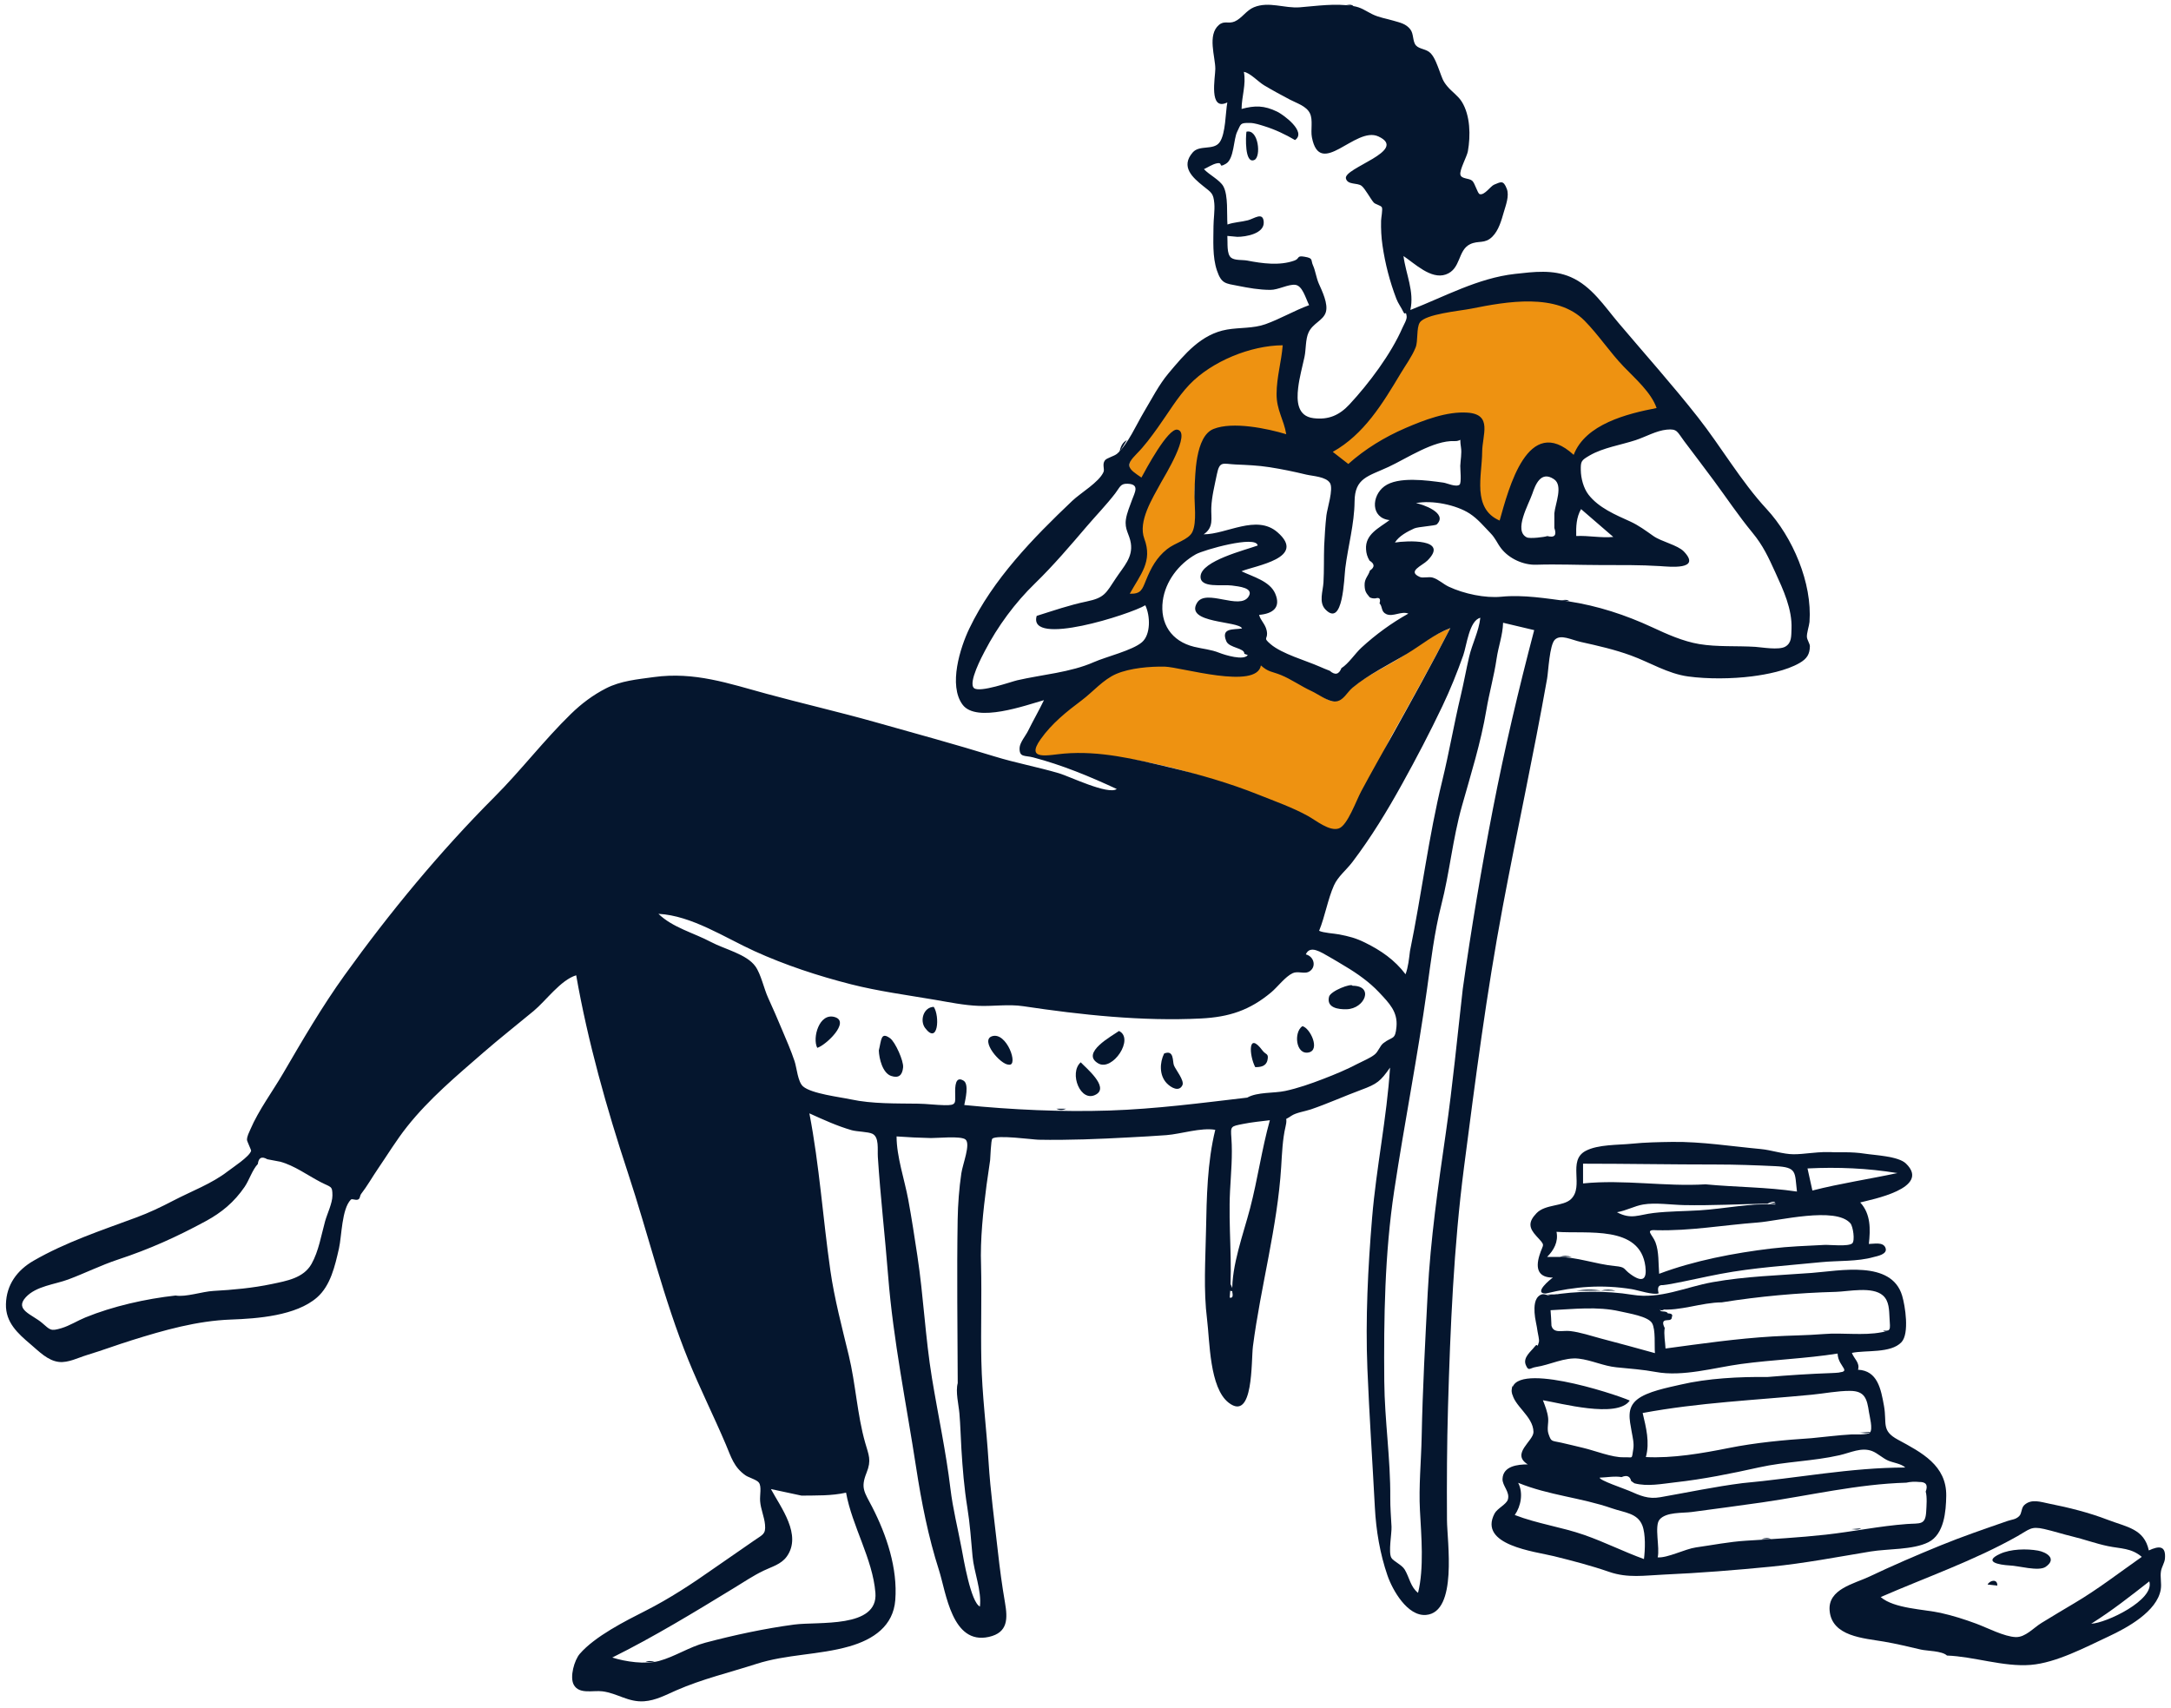 <svg width="286" height="225" viewBox="0 0 286 225" fill="none" xmlns="http://www.w3.org/2000/svg">
<path fill-rule="evenodd" clip-rule="evenodd" d="M175.031 59.761C178.488 57.836 180.506 54.385 182.504 50.969C182.804 50.455 183.104 49.942 183.408 49.436C183.612 49.096 183.835 48.746 184.062 48.39V48.39C184.661 47.448 185.291 46.458 185.684 45.489C185.856 45.065 186.005 44.443 186.154 43.815C186.332 43.074 186.511 42.323 186.733 41.879C187.219 40.908 190.904 40.466 193.415 40.165C194.244 40.066 194.945 39.982 195.36 39.899C199.772 39.021 205.046 38.494 208.651 41.92C209.508 42.734 210.468 43.486 211.432 44.239C212.586 45.142 213.746 46.049 214.738 47.073C216.332 48.718 218.478 51.484 219.234 53.681C215.35 54.424 208.896 56.698 207.35 60.741C201.656 55.557 199.253 64.191 197.992 68.722C197.915 68.998 197.842 69.26 197.773 69.501C194.673 68.171 194.834 64.121 194.952 61.155V61.155C194.969 60.739 194.984 60.345 194.99 59.983C194.998 59.445 195.08 58.885 195.161 58.339C195.43 56.507 195.676 54.83 193.038 54.682C190.478 54.54 187.992 55.573 185.684 56.541C182.804 57.75 179.782 59.557 177.455 61.633L175.031 59.761ZM169.437 51.685C169.436 51.784 169.435 51.882 169.434 51.98C169.425 52.853 169.417 53.724 169.684 54.566C169.839 55.053 169.841 55.764 169.844 56.448C169.845 56.943 169.847 57.424 169.906 57.793C167.406 57.038 162.76 55.918 160.208 56.937C157.767 57.91 157.46 62.411 157.374 64.6C157.352 65.153 157.43 65.818 157.511 66.507C157.649 67.677 157.795 68.92 157.477 69.819C157.231 70.512 157.239 70.717 157.256 70.767C157.213 70.742 157.022 70.735 156.32 71.237C156.008 71.461 155.667 71.639 155.325 71.817C154.918 72.03 154.508 72.244 154.14 72.538C153.161 73.322 152.827 74.188 152.426 75.228C152.323 75.496 152.215 75.775 152.09 76.068C151.5 77.456 149.927 78.688 148.172 78.638C148.395 78.237 148.632 77.839 148.869 77.443C150.126 75.336 151.364 73.261 150.418 70.754C149.586 68.548 151 65.967 152.158 63.854L152.226 63.73C152.297 63.6 152.499 63.312 152.771 62.925C153.979 61.204 156.557 57.533 155.004 57.221C153.9 56.999 151.517 61.571 150.637 63.262C150.532 63.463 150.449 63.623 150.391 63.73C148.878 62.715 148.199 61.465 149.363 59.937C149.775 59.397 150.23 58.892 150.686 58.387C151.221 57.795 151.756 57.201 152.226 56.546C152.64 55.968 153.051 55.357 153.468 54.738C154.472 53.245 155.509 51.707 156.695 50.468C159.643 47.393 164.789 45.299 169.034 45.281C168.939 46.479 169.077 47.63 169.216 48.796C169.329 49.738 169.443 50.69 169.437 51.685ZM157.266 70.781C157.267 70.779 157.265 70.772 157.256 70.767C157.26 70.779 157.265 70.782 157.266 70.781ZM181.409 100.823C182.246 99.08 182.977 97.556 183.408 96.786C186.017 92.13 188.601 87.513 191.047 82.77C189.107 83.504 187.464 84.629 185.8 85.768C185.548 85.94 185.297 86.112 185.044 86.283C184.167 86.876 183.21 87.412 182.249 87.95C180.805 88.758 179.35 89.573 178.136 90.598C177.861 90.829 177.639 91.087 177.427 91.332C176.943 91.891 176.513 92.388 175.639 92.379C175.042 92.374 174.196 91.762 173.439 91.214C172.999 90.896 172.589 90.599 172.276 90.457C171.659 90.177 171.151 89.811 170.648 89.448C170.081 89.04 169.522 88.637 168.822 88.368C168.387 88.201 168.032 88.145 167.704 88.093C167.15 88.006 166.676 87.932 166.034 87.352C165.62 89.778 159.87 88.636 156.14 87.894C154.901 87.648 153.885 87.446 153.361 87.434C153.162 87.429 152.955 87.423 152.743 87.417C150.879 87.363 148.562 87.297 146.938 87.988C145.694 88.518 144.224 89.714 142.948 90.752C142.456 91.153 141.992 91.531 141.582 91.837C139.558 93.346 138.115 95.271 136.625 97.36C134.713 100.041 137.568 99.782 139.628 99.596C139.77 99.583 139.908 99.571 140.041 99.559C144.737 99.164 149.3 99.948 153.826 101.012C157.869 101.962 161.546 103.421 165.417 104.962C166.134 105.248 167.437 105.919 168.907 106.676C171.902 108.218 175.591 110.118 176.422 109.836C177.214 109.568 179.567 104.662 181.409 100.823Z" fill="#EE9211"/>
<path fill-rule="evenodd" clip-rule="evenodd" d="M207.646 70.619C209.276 70.537 210.898 70.898 212.528 70.74C211.113 69.518 209.698 68.296 208.283 67.073C207.658 68.162 207.612 69.401 207.646 70.619ZM168.979 45.489C164.76 45.508 159.614 47.609 156.684 50.679C155.131 52.305 153.848 54.49 152.535 56.317C151.654 57.544 150.794 58.727 149.725 59.804C148.166 61.375 148.613 61.734 150.369 62.917C150.925 61.884 153.873 56.359 155.108 56.608C156.985 56.986 153.36 62.821 152.964 63.548C151.791 65.699 149.897 68.703 150.748 70.971C151.871 73.965 150.243 75.672 148.829 78.224C150.314 78.266 150.46 77.692 150.972 76.436C151.629 74.822 152.346 73.474 153.735 72.358C154.811 71.494 156.571 71.13 157.077 70.087C157.702 68.797 157.309 66.251 157.36 64.816C157.437 62.636 157.443 57.482 159.865 56.514C162.402 55.499 166.965 56.456 169.445 57.207C169.135 55.286 168.158 54.031 168.172 51.896C168.186 49.662 168.807 47.668 168.979 45.489ZM136.571 81.141C138.777 80.448 140.869 79.718 143.14 79.246C145.516 78.752 145.674 78.186 147.014 76.165C148.029 74.633 149.261 73.439 148.973 71.563C148.789 70.36 148.124 69.774 148.324 68.42C148.448 67.581 148.843 66.666 149.128 65.868C149.478 64.889 150.202 63.78 148.517 63.731C147.587 63.704 147.541 64.191 146.911 65.009C145.749 66.519 144.412 67.89 143.175 69.338C141.027 71.853 138.75 74.529 136.352 76.856C133.713 79.417 131.435 82.506 129.729 85.785C129.413 86.391 127.498 89.957 128.315 90.656C129.066 91.299 133.24 89.801 134.001 89.626C137.287 88.869 141.016 88.599 144.121 87.225C145.702 86.525 149.192 85.689 150.442 84.606C151.603 83.599 151.551 81.16 150.877 79.741C148.991 80.904 135.355 85.296 136.571 81.141ZM177.622 61.127C179.824 59.154 182.427 57.572 185.146 56.399C187.577 55.35 190.598 54.181 193.304 54.363C196.675 54.59 195.266 57.283 195.254 59.576C195.238 62.619 193.894 67.003 197.557 68.582C198.753 64.368 201.273 54.404 207.312 59.926C208.855 55.874 214.359 54.503 218.235 53.759C217.532 51.712 215.398 49.859 213.92 48.322C212.069 46.401 210.609 44.148 208.755 42.263C205.094 38.539 198.46 39.734 193.824 40.663C192.277 40.972 187.791 41.361 187.042 42.488C186.571 43.195 186.834 44.922 186.485 45.787C186.005 46.978 185.185 48.082 184.527 49.182C182.126 53.195 179.683 57.235 175.573 59.533L177.622 61.127ZM191.06 82.749C188.886 83.577 187.287 84.96 185.358 86.125C183.02 87.538 180.278 88.862 178.18 90.606C177.412 91.245 176.981 92.347 175.921 92.418C174.999 92.481 173.595 91.419 172.777 91.047C171.406 90.423 170.097 89.477 168.719 88.921C167.587 88.464 167.086 88.557 166.106 87.668C165.557 90.912 155.56 87.88 153.463 87.83C151.523 87.784 148.861 88.013 147.055 88.786C145.335 89.523 143.99 91.145 142.517 92.25C140.498 93.765 138.572 95.298 137.086 97.395C135.046 100.272 138.123 99.458 140.174 99.284C144.857 98.887 149.413 99.993 153.927 101.061C157.962 102.015 161.948 103.16 165.811 104.707C167.983 105.577 170.269 106.377 172.313 107.508C173.39 108.105 175.137 109.565 176.373 109.144C177.506 108.759 178.636 105.536 179.323 104.248C180.658 101.75 182.062 99.293 183.44 96.819C186.042 92.145 188.62 87.51 191.06 82.749ZM164.307 144.608C165.647 143.845 167.831 144.05 169.312 143.73C170.986 143.369 172.67 142.78 174.266 142.166C175.883 141.545 177.41 140.909 178.888 140.131C179.563 139.776 180.464 139.426 181.088 138.932C181.591 138.535 181.774 137.796 182.238 137.435C183.449 136.494 183.804 137.084 183.967 135.268C184.143 133.296 183.027 132.178 181.638 130.702C180.394 129.381 178.779 128.239 177.216 127.31C176.525 126.899 175.787 126.436 175.081 126.044C174.014 125.45 172.584 124.462 172.024 125.737C173.19 126.032 173.447 127.51 172.395 128.041C171.817 128.332 170.942 127.904 170.29 128.214C169.284 128.692 168.316 130.028 167.454 130.747C164.627 133.107 161.924 133.993 158.223 134.182C150.491 134.577 142.394 133.703 134.811 132.566C132.859 132.273 130.911 132.591 128.941 132.521C127.024 132.453 125.025 132.037 123.141 131.716C119.512 131.098 115.687 130.589 112.114 129.679C107.794 128.579 103.458 127.155 99.401 125.312C95.51 123.543 91.112 120.621 86.741 120.396C88.606 122.207 91.401 122.905 93.644 124.098C95.478 125.073 98.345 125.698 99.504 127.304C100.258 128.35 100.636 130.27 101.206 131.495C101.836 132.852 102.417 134.23 103 135.607C103.586 136.992 104.197 138.378 104.672 139.804C104.967 140.689 105.094 142.524 105.789 143.13C106.899 144.095 110.614 144.524 112.11 144.845C114.902 145.445 118.087 145.366 120.935 145.407C122.113 145.424 123.299 145.584 124.424 145.605C126.003 145.635 125.853 145.364 125.83 144.004C125.817 143.187 125.834 141.702 126.935 142.374C127.685 142.833 127.169 144.863 127.03 145.584C133.317 146.206 139.877 146.518 146.134 146.31C152.288 146.106 158.228 145.319 164.307 144.608ZM192.7 130.293C193.809 122.392 195.161 114.359 196.674 106.559C198.203 98.678 200.042 90.869 202.11 83.017C200.744 82.693 199.378 82.369 198.012 82.046C197.961 83.7 197.397 85.137 197.156 86.784C196.824 89.056 196.19 91.264 195.81 93.529C195.089 97.835 193.752 102.049 192.574 106.249C191.373 110.53 190.972 114.941 189.869 119.243C188.96 122.788 188.496 126.693 187.988 130.337C186.756 139.178 185.002 148.036 183.666 156.881C182.414 165.174 182.288 173.635 182.36 182.005C182.405 187.116 183.191 192.211 183.15 197.328C183.139 198.593 183.247 199.854 183.313 201.117C183.36 202.008 182.877 204.478 183.286 205.225C183.546 205.697 184.659 206.133 185.053 206.789C185.676 207.827 185.807 209.068 186.808 209.854C187.619 206.608 187.236 202.324 187.059 199.011C186.887 195.82 187.22 192.521 187.286 189.28C187.414 182.923 187.754 176.659 188.082 170.298C188.443 163.323 189.467 156.178 190.468 149.255C191.378 142.96 191.985 136.554 192.7 130.293ZM163.007 31.203C162.567 31.163 162.127 31.122 161.687 31.081C161.753 32.001 161.557 33.49 162.21 33.969C162.705 34.333 163.708 34.214 164.308 34.33C166.276 34.711 168.556 35.03 170.509 34.335C171.268 34.065 170.78 33.642 171.825 33.818C173.084 34.03 172.624 34.228 172.988 35.007C173.268 35.608 173.412 36.631 173.73 37.352C174.155 38.318 175.017 40.047 174.649 41.162C174.291 42.246 172.954 42.573 172.386 43.801C171.963 44.714 172.063 46.04 171.844 47.046C171.551 48.386 171.181 49.722 171.017 51.087C170.811 52.808 170.882 54.826 173.031 55.093C175.025 55.341 176.451 54.706 177.789 53.265C180.343 50.514 183.26 46.632 184.76 43.172C184.935 42.768 185.367 42.093 185.307 41.661C185.188 40.805 185.136 41.671 184.862 41.077C184.601 40.508 184.192 39.993 183.951 39.362C183.084 37.097 182.47 34.722 182.123 32.323C181.965 31.237 181.912 30.164 181.94 29.067C181.948 28.692 182.175 27.567 182.04 27.311C181.902 27.051 181.183 26.931 180.959 26.673C180.544 26.195 179.831 24.845 179.371 24.487C178.805 24.047 177.538 24.395 177.308 23.521C176.941 22.121 185.644 19.841 181.578 17.973C178.542 16.578 173.886 23.628 172.824 18.08C172.641 17.119 172.991 15.815 172.566 14.934C172.096 13.961 170.818 13.597 169.925 13.123C168.785 12.52 167.634 11.899 166.526 11.237C165.766 10.784 164.672 9.58 163.863 9.47C164.182 11.104 163.572 12.724 163.561 14.354C165.313 13.884 166.518 13.874 168.247 14.71C169.07 15.108 172.172 17.366 170.601 18.452C169.327 17.705 167.965 17.058 166.546 16.619C165.986 16.446 165.287 16.21 164.692 16.198C163.31 16.171 163.504 16.314 162.985 17.348C162.485 18.343 162.593 20.94 161.494 21.576C160.359 22.234 161.235 21.313 160.265 21.526C159.712 21.647 159.109 22.055 158.603 22.285C159.297 23.032 160.697 23.714 161.157 24.544C161.828 25.753 161.595 28.255 161.7 29.578C162.579 29.266 163.504 29.253 164.394 29.021C165.231 28.803 166.393 27.86 166.48 29.247C166.577 30.793 164.113 31.203 163.007 31.203ZM174.442 71.91C174.51 70.574 174.585 69.238 174.735 67.908C174.836 67.014 175.692 64.423 175.208 63.638C174.683 62.785 172.921 62.73 172.072 62.525C170.447 62.132 168.888 61.81 167.236 61.551C165.716 61.312 164.285 61.262 162.754 61.193C161.086 61.118 160.673 60.679 160.304 62.502C160.015 63.935 159.626 65.428 159.572 66.895C159.521 68.272 159.941 69.468 158.565 70.396C161.586 70.396 165.522 67.727 168.279 70.113C172.223 73.525 165.359 74.508 163.549 75.262C165.054 75.987 167.288 76.557 167.996 78.213C168.79 80.07 167.637 80.86 165.872 81.008C166.038 81.724 166.674 82.189 166.863 83.05C167.14 84.311 166.241 83.894 167.388 84.87C168.899 86.155 172.009 87.014 173.861 87.832C174.295 88.025 174.734 88.205 175.178 88.374C175.873 88.987 176.385 88.87 176.716 88.024C177.666 87.427 178.512 86.096 179.355 85.322C181.231 83.598 183.301 82.086 185.53 80.842C184.606 80.463 183.501 81.32 182.614 80.903C181.898 80.566 182.168 79.951 181.738 79.492C181.91 78.892 181.729 78.673 181.194 78.834C180.926 78.862 180.677 78.817 180.447 78.699C179.998 78.148 179.797 77.968 179.767 77.116C179.735 76.213 180.263 75.894 180.465 75.172C181.123 74.727 181.108 74.29 180.42 73.862C180.137 73.404 179.983 72.906 179.958 72.37C179.827 70.378 181.66 69.575 183.058 68.522C180.555 68.249 180.65 65.337 182.382 64.064C184.177 62.745 187.978 63.285 190.149 63.583C190.6 63.644 191.819 64.222 192.276 63.853C192.556 63.628 192.358 61.72 192.371 61.383C192.4 60.619 192.588 59.707 192.465 58.947C192.208 57.354 192.752 58.156 191.597 58.112C188.846 58.006 185.344 60.388 182.924 61.511C180.215 62.767 178.474 62.961 178.446 66.077C178.419 69.028 177.585 71.968 177.221 74.871C177.062 76.139 176.948 82.728 174.608 80.296C173.701 79.353 174.282 77.903 174.349 76.74C174.441 75.14 174.387 73.515 174.442 71.91ZM23.129 170.683C24.468 170.919 26.648 170.157 28.11 170.077C30.664 169.937 33.294 169.696 35.797 169.169C37.754 168.756 39.985 168.393 41.041 166.514C41.985 164.834 42.319 162.73 42.827 160.897C43.097 159.923 43.794 158.512 43.793 157.505C43.793 156.196 43.615 156.454 42.239 155.737C40.497 154.831 38.801 153.567 36.922 153.053C36.354 152.943 35.785 152.835 35.216 152.729C34.479 152.305 34.064 152.514 33.967 153.353C33.249 154.105 32.827 155.49 32.224 156.369C30.849 158.374 29.217 159.74 27.084 160.895C23.245 162.975 19.669 164.58 15.558 165.939C13.293 166.689 11.204 167.74 8.989 168.566C7.215 169.228 4.767 169.429 3.404 170.902C1.866 172.564 4.23 173.168 5.543 174.292C6.62 175.212 6.641 175.424 8.113 174.977C9.21 174.643 10.182 174.007 11.236 173.575C14.844 172.097 19.211 171.113 23.129 170.683ZM105.591 197.044C104.246 196.755 102.901 196.467 101.557 196.179C102.879 198.628 105.66 202.211 103.664 205.045C102.918 206.104 101.677 206.406 100.568 206.943C99.227 207.593 97.988 208.426 96.719 209.201C91.489 212.395 86.172 215.635 80.661 218.376C82.386 218.928 85.039 219.311 86.816 218.829C88.886 218.269 90.802 216.981 92.926 216.419C96.737 215.41 100.749 214.551 104.621 214.033C107.786 213.61 115.709 214.566 115.324 209.844C114.959 205.362 112.259 201.086 111.456 196.654C109.485 197.088 107.605 197.013 105.591 197.044ZM185.746 125.299C187.278 117.837 188.194 110.249 190.002 102.841C190.904 99.145 191.539 95.399 192.421 91.702C192.831 89.982 193.14 88.246 193.539 86.529C193.944 84.791 194.814 83.188 195.013 81.391C193.548 81.75 193.209 85.078 192.765 86.33C191.951 88.626 191.063 90.833 190.016 93.031C188.353 96.526 186.587 99.898 184.711 103.286C182.732 106.86 180.642 110.297 178.169 113.56C177.357 114.633 176.255 115.473 175.731 116.65C174.908 118.5 174.562 120.705 173.776 122.631C174.33 122.91 175.76 122.979 176.439 123.112C177.702 123.36 178.588 123.579 179.801 124.175C181.938 125.225 183.734 126.469 185.162 128.357C185.521 127.388 185.615 126.325 185.746 125.299ZM126.168 182.23C126.143 175.044 126.04 167.796 126.159 160.663C126.192 158.683 126.354 156.546 126.644 154.58C126.826 153.345 127.896 150.719 127.192 150.126C126.591 149.62 123.418 149.954 122.64 149.935C121.13 149.901 119.624 149.834 118.111 149.721C118.111 152.385 119.16 155.409 119.648 158.043C120.102 160.501 120.475 162.972 120.851 165.441C121.662 170.787 121.893 176.207 122.774 181.567C123.573 186.427 124.626 191.267 125.207 196.127C125.526 198.795 126.171 201.311 126.672 203.977C126.934 205.368 127.888 211.094 129.09 211.657C129.344 209.603 128.306 207.122 128.12 205.046C127.928 202.901 127.78 200.742 127.429 198.586C127.018 196.056 126.81 193.463 126.652 190.901C126.555 189.333 126.526 187.77 126.389 186.204C126.291 185.067 125.857 183.344 126.168 182.23ZM163.925 86.135C163.975 85.353 161.933 85.385 161.553 84.485C160.781 82.659 162.54 82.987 163.621 82.798C163.236 81.783 156.017 82.152 157.699 79.411C158.866 77.508 163.289 80.42 164.472 78.612C165.249 77.425 163.134 77.261 162.295 77.142C161.033 76.963 158.06 77.543 158.158 75.918C158.281 73.877 164.061 72.469 165.683 71.869C165.503 70.472 158.546 72.458 157.539 73.025C155.261 74.307 153.515 76.608 153.18 79.165C152.791 82.14 154.312 84.483 157.308 85.213C158.557 85.517 159.48 85.551 160.636 86.009C161.397 86.31 163.858 87.06 164.379 86.301C164.228 86.246 164.077 86.191 163.925 86.135ZM204.765 67.631C204.88 66.36 205.959 63.968 204.716 63.134C202.978 61.966 202.258 63.891 201.864 65.047C201.382 66.459 199.357 69.915 201.128 70.795C201.539 70.999 203.491 70.761 203.836 70.626C204.795 70.874 205.104 70.518 204.765 69.557V67.631ZM162.337 170.23C162.228 166.758 163.795 162.583 164.684 159.182C165.691 155.329 166.221 151.399 167.288 147.587C166.101 147.729 164.904 147.845 163.731 148.081C162.131 148.404 162.103 148.353 162.218 149.909C162.389 152.247 162.164 154.538 162.043 156.875C161.799 161.553 162.393 166.308 161.998 170.957C162.35 171.046 162.463 170.803 162.337 170.23ZM206.629 79.225C210.472 79.809 214.156 81.018 217.653 82.641C219.581 83.536 221.704 84.498 223.859 84.856C226.252 85.253 228.791 85.067 231.235 85.22C232.097 85.274 234.362 85.689 235.202 85.186C236.034 84.688 235.969 83.844 236.008 82.838C236.109 80.251 234.928 77.717 233.866 75.395C232.955 73.403 232.267 71.882 230.853 70.169C229.038 67.968 227.457 65.593 225.757 63.296C224.475 61.565 223.18 59.858 221.874 58.129C220.94 56.891 220.984 56.464 219.575 56.603C218.188 56.74 216.791 57.553 215.485 57.984C213.546 58.624 211.198 58.975 209.429 59.998C208.286 60.659 208.235 60.781 208.248 61.935C208.261 63.01 208.61 64.322 209.258 65.163C210.606 66.909 212.839 67.833 214.755 68.704C215.863 69.208 216.821 69.922 217.808 70.617C218.871 71.367 221.016 71.808 221.83 72.662C224.199 75.149 219.887 74.657 218.682 74.582C216.082 74.42 213.496 74.445 210.877 74.443C208.018 74.441 205.182 74.309 202.364 74.401C200.713 74.455 198.819 73.625 197.749 72.241C197.231 71.57 197.029 70.936 196.352 70.24C195.465 69.329 194.693 68.37 193.614 67.665C191.847 66.511 188.637 65.858 186.534 66.289C187.287 66.393 190.829 67.589 189.27 69.092C189.08 69.275 186.802 69.395 186.307 69.62C185.413 70.027 184.287 70.619 183.763 71.478C185.289 71.225 190.948 70.931 188.061 73.835C187.353 74.548 185.318 75.26 187.05 76.018C187.447 76.192 188.243 75.945 188.755 76.102C189.516 76.336 190.138 76.961 190.851 77.294C192.873 78.24 195.66 78.824 197.771 78.617C200.689 78.329 203.73 78.846 206.629 79.225ZM129.241 166.73C129.341 170.902 129.189 175.098 129.279 179.29C129.374 183.765 129.953 188.151 130.229 192.582C130.477 196.553 131.018 200.448 131.457 204.4C131.709 206.677 132.001 208.853 132.389 211.112C132.753 213.226 132.815 215.089 130.267 215.658C125.395 216.745 124.638 209.794 123.697 206.865C122.292 202.494 121.39 197.905 120.694 193.374C119.398 184.935 117.674 176.613 117.001 168.102C116.587 162.862 115.986 157.675 115.645 152.439C115.579 151.413 115.842 149.832 114.934 149.375C114.388 149.101 112.883 149.098 112.193 148.899C110.272 148.345 108.499 147.529 106.625 146.682C107.955 153.582 108.395 160.449 109.393 167.41C109.922 171.104 110.936 174.932 111.814 178.567C112.724 182.334 112.926 186.391 113.976 190.076C114.438 191.7 114.83 192.362 114.159 194.029C113.335 196.076 113.882 196.566 114.914 198.575C116.813 202.273 118.263 206.637 117.941 210.806C117.678 214.21 115.085 215.992 111.872 216.911C107.854 218.059 103.646 217.924 99.603 219.228C96.081 220.364 92.502 221.204 89.081 222.704C87.702 223.309 86.391 224.027 84.86 224.138C82.759 224.289 81.343 223.08 79.359 222.828C78.119 222.671 76.304 223.258 75.589 221.969C75.023 220.946 75.664 218.716 76.375 217.893C78.372 215.581 82.371 213.567 85.064 212.202C88.168 210.63 91.171 208.662 94.046 206.632C95.79 205.402 97.567 204.221 99.309 202.988C100.461 202.172 100.899 202.167 100.781 200.871C100.688 199.838 100.218 198.835 100.136 197.777C100.073 196.966 100.359 195.861 99.973 195.332C99.689 194.941 98.622 194.666 98.203 194.37C96.669 193.292 96.321 191.958 95.624 190.318C94.042 186.592 92.225 182.971 90.697 179.215C87.417 171.152 85.416 162.673 82.697 154.445C79.919 146.038 77.435 137.214 75.905 128.492C73.858 129.11 71.926 131.845 70.296 133.197C68.093 135.026 65.836 136.794 63.676 138.672C60.136 141.752 56.551 144.746 53.625 148.434C52.216 150.21 51.062 152.122 49.785 153.988C49.048 155.066 48.361 156.286 47.563 157.312C47.435 157.476 47.431 157.814 47.293 157.954C46.989 158.262 46.408 157.852 46.213 158.055C45.01 159.303 45.026 162.846 44.651 164.492C44.134 166.761 43.554 169.37 41.768 170.933C39.009 173.349 33.921 173.723 30.429 173.848C25.948 174.009 21.601 175.248 17.35 176.578C15.367 177.198 13.435 177.924 11.445 178.526C10.3 178.874 8.994 179.565 7.772 179.432C6.297 179.272 5.133 178.041 4.053 177.127C2.325 175.664 0.726 174.221 0.783 171.821C0.844 169.28 2.231 167.362 4.417 166.1C8.644 163.66 13.371 162.095 17.927 160.409C19.673 159.763 21.167 159.047 22.837 158.177C25.195 156.947 27.91 155.943 30.003 154.319C30.62 153.839 32.888 152.371 33.081 151.614C33.106 151.515 32.54 150.359 32.537 150.176C32.532 149.704 32.813 149.193 32.987 148.789C34.077 146.248 35.905 143.8 37.303 141.403C39.863 137.013 42.433 132.599 45.401 128.47C51.319 120.238 57.967 112.178 65.143 104.992C68.641 101.488 71.664 97.515 75.211 94.06C76.617 92.692 78.101 91.577 79.832 90.689C81.763 89.699 83.93 89.505 86.142 89.202C91.504 88.47 95.982 90.044 101.016 91.413C105.776 92.707 110.54 93.798 115.326 95.146C120.581 96.627 125.783 98.046 131.022 99.66C133.822 100.522 136.702 101.051 139.514 101.878C140.868 102.276 145.989 104.77 147.118 103.95C143.561 102.295 139.917 100.786 136.111 99.787C134.99 99.493 134.275 99.818 134.316 98.542C134.339 97.846 135.128 96.906 135.412 96.333C136.092 94.96 136.862 93.62 137.527 92.244C135.114 92.923 128.63 95.275 126.812 92.844C124.909 90.299 126.497 85.31 127.69 82.819C130.803 76.315 136.096 70.887 141.255 65.985C142.371 64.925 144.776 63.54 145.371 62.19C145.551 61.78 145.158 61.177 145.566 60.643C145.809 60.326 146.783 60.109 147.173 59.768C148.591 58.522 149.723 55.902 150.702 54.269C151.729 52.559 152.654 50.708 153.944 49.173C156.054 46.665 158.232 44.005 161.648 43.419C163.323 43.131 165.103 43.285 166.709 42.711C168.651 42.016 170.496 40.923 172.457 40.204C171.97 39.212 171.576 37.634 170.632 37.526C169.723 37.421 168.391 38.196 167.35 38.191C165.831 38.182 164.535 37.941 163.069 37.654C161.446 37.336 160.912 37.394 160.32 35.648C159.7 33.819 159.856 31.695 159.861 29.795C159.864 28.867 160.049 27.715 159.97 26.804C159.85 25.431 159.581 25.378 158.496 24.505C157.141 23.415 155.47 21.971 157.13 20.076C158.027 19.052 159.871 19.848 160.666 18.748C161.475 17.627 161.436 14.812 161.683 13.495C159.187 14.712 160.102 10.164 160.102 9.069C160.101 7.477 159.025 4.613 160.574 3.288C161.294 2.673 161.829 3.182 162.652 2.829C163.591 2.425 164.182 1.367 165.181 0.957C167.167 0.142 169.194 1.124 171.233 0.962C173.571 0.776 175.868 0.417 178.22 0.789C179.334 0.965 179.803 1.385 180.745 1.855C181.652 2.308 182.572 2.432 183.556 2.723C184.432 2.982 185.2 3.113 185.792 3.87C186.26 4.47 186.07 5.477 186.542 5.994C187.008 6.503 187.93 6.429 188.486 7.033C189.019 7.613 189.338 8.571 189.616 9.293C189.99 10.265 190.034 10.63 190.693 11.408C191.268 12.087 192.096 12.633 192.576 13.408C193.706 15.233 193.735 17.873 193.374 19.927C193.252 20.627 192.23 22.434 192.39 23.029C192.542 23.596 193.5 23.447 193.934 23.805C194.309 24.115 194.639 25.494 194.935 25.578C195.574 25.76 196.362 24.508 196.846 24.321C197.687 23.994 198.039 23.66 198.505 24.89C198.85 25.802 198.369 27.041 198.116 27.912C197.794 29.02 197.438 30.356 196.584 31.194C195.58 32.18 194.776 31.641 193.668 32.172C192.008 32.967 192.498 35.455 190.455 36.166C188.509 36.843 186.364 34.712 184.892 33.732C185.197 36.111 186.345 38.402 185.794 40.84C190.271 39.1 194.699 36.631 199.578 36.087C202.066 35.81 204.579 35.481 206.927 36.505C209.677 37.704 211.361 40.349 213.222 42.547C216.718 46.677 220.307 50.691 223.663 54.955C226.741 58.865 229.337 63.397 232.725 67.058C236.161 70.772 238.754 76.796 238.378 81.938C238.344 82.402 237.982 83.457 238.038 83.957C238.083 84.341 238.434 84.827 238.428 85.136C238.409 86.176 238.063 86.775 237.063 87.352C235.329 88.354 232.747 88.861 230.788 89.109C228.185 89.439 224.997 89.475 222.393 89.122C219.708 88.758 217.347 87.267 214.877 86.366C212.711 85.575 210.535 85.081 208.259 84.577C207.003 84.299 205.613 83.528 204.837 84.274C204.124 84.959 203.976 88.475 203.81 89.41C202.009 99.545 199.869 109.336 197.973 119.419C195.825 130.848 194.356 142.272 192.862 153.797C191.504 164.274 191.06 174.87 190.756 185.337C190.611 190.33 190.59 195.269 190.621 200.267C190.638 203.065 192.049 212.406 187.866 212.763C185.409 212.974 183.442 209.479 182.784 207.573C181.794 204.709 181.279 201.625 181.121 198.617C180.802 192.527 180.384 186.432 180.136 180.34C179.868 173.739 180.209 167.017 180.756 160.438C181.307 153.815 182.694 147.289 183.119 140.656C181.843 142.463 181.434 142.802 179.308 143.589C177.083 144.413 174.943 145.387 172.698 146.156C171.934 146.417 170.742 146.58 170.116 147.008C168.961 147.798 169.72 146.902 169.351 148.438C168.957 150.079 168.883 152.05 168.778 153.736C168.286 161.65 166.076 169.508 165.056 177.38C164.81 179.281 165.161 187.35 161.863 184.807C159.324 182.848 159.374 176.697 159.013 173.816C158.531 169.975 158.8 166.026 158.875 162.163C158.962 157.762 159.037 153.146 160.096 148.85C158.201 148.528 155.567 149.404 153.66 149.551C152.009 149.679 150.364 149.76 148.723 149.849C144.808 150.063 140.776 150.233 136.795 150.156C136.07 150.142 131.336 149.485 130.731 150.015C130.534 150.187 130.474 152.555 130.437 152.844C130.298 153.932 130.109 155.019 129.968 156.101C129.518 159.559 129.112 163.273 129.241 166.73Z" fill="#05162E"/>
<path fill-rule="evenodd" clip-rule="evenodd" d="M199.55 199.598C202.538 200.756 205.708 201.176 208.721 202.231C211.415 203.175 213.916 204.443 216.569 205.401C216.724 204.181 216.806 202.115 216.352 200.964C215.709 199.336 214.016 199.296 212.349 198.716C208.292 197.304 204.024 197.006 199.997 195.357C200.686 196.673 200.378 198.417 199.55 199.598ZM251.124 195.339C244.671 195.527 238.505 197.016 232.145 197.937C229.051 198.385 225.954 198.785 222.856 199.203C221.664 199.364 219.492 199.175 218.625 200.198C217.907 201.046 218.694 203.94 218.375 205.182C219.68 205.278 221.995 204.069 223.411 203.869C225.615 203.559 227.79 203.123 230.017 202.984C233.545 202.764 237.01 202.576 240.531 202.187C244.112 201.791 247.577 201.055 251.186 200.787C252.941 200.656 253.647 200.982 253.75 199.145C253.791 198.426 253.89 197.224 253.687 196.516C254.011 195.645 253.723 195.222 252.823 195.247C252.251 195.183 251.685 195.214 251.124 195.339ZM238.644 189.476C240.389 189.313 242.141 189.081 243.89 188.983C244.245 188.963 246.044 189.071 246.338 188.743C246.754 188.281 246.29 186.588 246.214 186.065C245.955 184.284 245.668 183.248 243.71 183.244C242.057 183.24 240.345 183.587 238.699 183.747C231.225 184.473 223.789 184.78 216.398 186.16C216.848 188.06 217.358 190.021 216.82 191.964C220.366 192.146 224.259 191.469 227.724 190.775C231.266 190.065 235.024 189.713 238.644 189.476ZM226.815 171.583C224.144 171.595 221.322 172.761 218.687 172.501C218.648 172.988 219.491 172.584 219.724 173.039C220.221 173.04 220.394 173.201 220.243 173.523C220.252 173.742 220.139 173.871 219.903 173.908C219.787 173.918 219.671 173.928 219.555 173.938C219.045 173.954 218.962 174.295 219.305 174.961C219.157 175.787 219.378 176.835 219.41 177.663C224.146 177.024 228.746 176.36 233.515 176.074C235.766 175.94 238.016 175.94 240.264 175.757C242.738 175.554 245.438 175.988 247.857 175.528C249.15 175.282 249.014 175.3 248.92 173.632C248.863 172.619 248.884 171.416 248.053 170.677C246.663 169.443 243.501 170.156 241.84 170.199C236.837 170.331 231.75 170.792 226.815 171.583ZM229.548 195.399C236.701 194.754 243.801 193.343 250.995 193.343C250.486 192.839 249.378 192.709 248.745 192.434C248.023 192.121 247.342 191.453 246.637 191.179C245.221 190.629 243.781 191.393 242.327 191.723C238.82 192.52 235.221 192.547 231.709 193.328C228.077 194.136 224.398 194.88 220.7 195.291C218.939 195.486 217.049 195.882 215.309 195.421C215.168 195.321 215.026 195.221 214.885 195.121C214.733 194.478 214.31 194.307 213.618 194.606C212.738 194.44 211.619 194.654 210.733 194.676C210.697 195.027 213.968 196.127 214.592 196.4C216.095 197.056 217.114 197.537 218.719 197.255C222.333 196.622 225.888 195.866 229.548 195.399ZM204.384 174.655C204.663 175.736 205.837 175.244 206.848 175.363C208.204 175.522 209.554 175.987 210.868 176.336C213.254 176.972 215.64 177.6 218.016 178.272C217.923 177.32 218.135 175.153 217.628 174.309C217.096 173.424 214.573 173.036 213.399 172.766C210.437 172.086 207.274 172.473 204.266 172.616C204.32 173.295 204.359 173.974 204.384 174.655ZM232.826 181.417C235.636 181.181 238.449 180.997 241.266 180.899C244.487 180.787 242.146 180.277 242.078 178.328C237.844 178.998 233.573 179.13 229.352 179.703C225.856 180.178 221.69 181.417 218.124 180.752C216.442 180.438 214.724 180.317 212.934 180.139C211.246 179.972 209.653 179.192 207.986 178.998C206.113 178.78 204.201 179.824 202.338 180.1C201.549 180.216 201.366 180.747 200.993 179.805C200.607 178.827 201.714 178.029 202.149 177.444C202.658 176.761 202.447 177.87 202.73 176.804C202.809 176.505 202.594 175.754 202.555 175.432C202.455 174.619 202.197 173.736 202.157 172.924C202.12 172.178 202.114 171.039 202.93 170.604C203.428 170.338 203.781 170.726 204.216 170.651C207.606 170.066 211.594 170.018 215.033 170.582C218.76 171.194 221.969 169.575 225.642 168.918C229.953 168.147 234.308 168.032 238.655 167.706C242.372 167.428 249.164 165.985 250.579 170.694C250.98 172.029 251.565 175.702 250.486 176.837C249.07 178.328 245.792 177.852 243.962 178.24C244.236 179.012 245.051 179.538 244.769 180.458C247.334 180.578 247.788 182.982 248.19 185.225C248.605 187.547 247.794 188.469 250.031 189.678C253.148 191.363 256.451 193.064 256.39 197.077C256.359 199.094 256.131 202.136 254.043 203.183C252 204.207 248.674 204.034 246.422 204.406C242.062 205.126 237.687 205.971 233.3 206.403C228.629 206.863 223.88 207.241 219.202 207.447C216.653 207.56 214.45 207.942 211.989 207.091C209.568 206.254 207.2 205.643 204.703 205.022C202.237 204.41 194.69 203.585 196.889 199.402C197.241 198.733 198.444 198.201 198.638 197.568C198.951 196.548 197.893 195.751 197.937 194.829C198.018 193.141 199.937 192.93 201.263 192.93C198.991 191.52 202.033 189.852 202.015 188.655C201.983 186.547 199.34 185.179 199.19 183.412C198.827 179.111 212.581 183.589 214.698 184.519C213.068 186.916 205.509 184.842 203.257 184.479C203.565 185.279 203.858 185.998 203.947 186.818C204.019 187.485 203.762 188.248 203.997 188.92C204.369 189.983 204.356 189.779 205.672 190.069C206.645 190.283 207.607 190.531 208.577 190.758C210.067 191.106 212.411 192.042 213.887 191.991C215.182 191.946 214.926 192.344 215.163 190.918C215.291 190.151 215.073 189.336 214.943 188.585C214.671 187.011 214.273 185.522 215.659 184.392C216.981 183.315 219.766 182.803 221.387 182.423C224.984 181.58 229.136 181.374 232.826 181.417Z" fill="#05162E"/>
<path fill-rule="evenodd" clip-rule="evenodd" d="M249.944 154.551C246.037 153.902 242.068 153.742 238.115 153.939C238.329 154.909 238.544 155.879 238.758 156.849C242.461 155.903 246.218 155.349 249.944 154.551ZM218.177 162.077C216.61 161.964 217.7 162.658 218.087 163.676C218.562 164.925 218.46 166.505 218.57 167.82C223.154 166.087 228.487 165.072 233.361 164.488C235.672 164.212 238.017 164.133 240.342 164.014C241.029 163.979 243.51 164.265 244.012 163.806C244.386 163.465 244.124 161.585 243.765 161.169C241.814 158.914 234.274 160.861 231.546 161.063C227.072 161.395 222.681 162.188 218.177 162.077ZM224.687 156.033C228.746 156.42 232.666 156.383 236.725 156.986C236.417 154.427 236.785 153.774 233.858 153.638C231.25 153.517 228.65 153.419 226.053 153.421C220.215 153.424 214.391 153.313 208.546 153.313V155.914C213.951 155.365 219.271 156.357 224.687 156.033ZM205.169 165.597C207.731 165.586 210.152 166.545 212.714 166.793C214.247 166.942 213.765 167.131 214.829 167.895C216.486 169.084 216.963 168.45 216.755 166.834C216.051 161.366 209.072 162.592 205.05 162.289C205.314 163.592 204.707 164.698 203.812 165.597H205.169ZM232.858 158.577C229.173 158.636 225.484 158.844 221.825 158.768C220.188 158.734 218.066 158.413 216.461 158.69C215.285 158.892 214.301 159.486 213.012 159.707C214.906 160.719 215.867 160.035 217.858 159.805C219.848 159.575 221.867 159.58 223.865 159.46C227.146 159.263 230.644 158.483 233.876 158.695C233.935 158.243 233.596 158.204 232.858 158.577ZM203.633 170.419C201.943 170.415 204.269 168.508 204.574 168.319C202.703 168.319 202.249 167.206 202.792 165.417C203.303 163.732 203.681 164.248 202.395 162.845C201.427 161.788 201.281 161.01 202.422 159.829C203.583 158.627 205.934 158.967 206.962 157.975C208.713 156.287 206.454 152.925 208.88 151.631C210.52 150.758 213.164 150.866 214.975 150.681C216.725 150.503 218.537 150.468 220.299 150.444C224.139 150.392 228.129 151.031 231.952 151.383C233.347 151.511 234.914 152.069 236.287 152.07C237.688 152.072 239.155 151.762 240.601 151.798C242.282 151.84 243.902 151.717 245.636 151.991C246.964 152.201 250.066 152.311 251.081 153.29C254.464 156.555 246.441 158.053 245.061 158.42C246.466 159.947 246.407 161.965 246.196 163.887C246.864 163.887 248.017 163.598 248.363 164.342C248.793 165.265 247.202 165.506 246.826 165.613C244.661 166.234 242.128 166.064 239.897 166.289C235.437 166.739 231.031 166.999 226.618 167.837C224.467 168.245 222.329 168.75 220.18 169.148C219.809 169.217 219.436 169.272 219.061 169.313C218.486 169.265 218.3 169.623 218.503 170.389C217.906 170.678 215.682 169.958 214.994 169.848C211.057 169.214 207.534 169.477 203.633 170.419Z" fill="#05162E"/>
<path fill-rule="evenodd" clip-rule="evenodd" d="M283.141 208.343C280.602 210.326 278.241 212.196 275.491 213.919C277.435 213.859 283.9 210.783 283.141 208.343ZM282.15 205.113C280.764 203.931 279.387 204.052 277.671 203.694C276.091 203.364 274.556 202.797 272.979 202.418C271.742 202.122 270.517 201.721 269.285 201.441C267.544 201.045 267.372 201.481 265.771 202.385C260.093 205.595 253.739 207.803 247.758 210.408C249.514 211.941 253.464 212.008 255.659 212.497C257.261 212.853 258.786 213.341 260.321 213.906C261.75 214.432 264.052 215.642 265.559 215.682C266.831 215.716 267.866 214.475 268.961 213.806C270.401 212.926 271.836 212.061 273.288 211.203C276.361 209.387 279.233 207.162 282.15 205.113ZM256.489 218.114C255.834 217.488 253.861 217.515 253.039 217.324C251.42 216.949 249.825 216.559 248.184 216.278C245.522 215.821 241.317 215.616 241.028 212.191C240.787 209.344 244.255 208.668 246.283 207.704C249.334 206.253 252.446 204.914 255.574 203.634C258.506 202.435 261.481 201.421 264.467 200.384C265.05 200.182 265.522 200.21 265.998 199.748C266.373 199.383 266.257 198.675 266.668 198.293C267.609 197.42 268.831 197.88 269.962 198.104C272.53 198.612 275.197 199.279 277.646 200.222C280.191 201.201 282.467 201.406 283.078 204.267C284.38 203.662 285.358 203.574 285.202 205.353C285.157 205.876 284.774 206.445 284.682 206.984C284.547 207.779 284.784 208.616 284.65 209.413C284.163 212.311 280.224 214.458 277.783 215.596C274.773 216.998 270.889 219.072 267.528 219.345C263.947 219.637 260.044 218.242 256.489 218.114Z" fill="#05162E"/>
<path fill-rule="evenodd" clip-rule="evenodd" d="M210.906 170.037C209.839 170.043 208.77 170.05 207.703 170.057C208.768 169.858 209.837 169.856 210.906 170.037Z" fill="#05162E"/>
<path fill-rule="evenodd" clip-rule="evenodd" d="M148.445 57.988C148.125 58.518 147.805 59.047 147.484 59.577C147.594 58.894 147.838 58.309 148.445 57.988Z" fill="#05162E"/>
<path fill-rule="evenodd" clip-rule="evenodd" d="M210.906 185.223C211.548 185.228 212.19 185.233 212.828 185.239C212.185 185.234 211.546 185.229 210.906 185.223Z" fill="#05162E"/>
<path fill-rule="evenodd" clip-rule="evenodd" d="M225.641 150.661C224.893 150.621 224.146 150.581 223.398 150.541C224.146 150.581 224.893 150.621 225.641 150.661Z" fill="#05162E"/>
<path fill-rule="evenodd" clip-rule="evenodd" d="M212.828 170.052C212.187 170.046 211.546 170.04 210.906 170.034C211.549 169.86 212.19 169.866 212.828 170.052Z" fill="#05162E"/>
<path fill-rule="evenodd" clip-rule="evenodd" d="M238.32 79.91C238.302 79.274 238.284 78.639 238.266 78.004C238.285 78.64 238.302 79.275 238.32 79.91Z" fill="#05162E"/>
<path fill-rule="evenodd" clip-rule="evenodd" d="M129.407 175.858C129.394 175.328 129.38 174.799 129.367 174.27C129.381 174.8 129.394 175.329 129.407 175.858Z" fill="#05162E"/>
<path fill-rule="evenodd" clip-rule="evenodd" d="M146.844 149.965C147.272 149.965 147.7 149.965 148.125 149.966C147.696 149.966 147.27 149.965 146.844 149.965Z" fill="#05162E"/>
<path fill-rule="evenodd" clip-rule="evenodd" d="M204.18 35.852C203.646 35.89 203.112 35.928 202.578 35.967C203.112 35.928 203.646 35.89 204.18 35.852Z" fill="#05162E"/>
<path fill-rule="evenodd" clip-rule="evenodd" d="M244.539 151.878C243.898 151.874 243.257 151.869 242.617 151.865C243.257 151.869 243.898 151.874 244.539 151.878Z" fill="#05162E"/>
<path fill-rule="evenodd" clip-rule="evenodd" d="M190.59 191.109C190.574 190.685 190.558 190.26 190.543 189.838C190.559 190.263 190.574 190.686 190.59 191.109Z" fill="#05162E"/>
<path fill-rule="evenodd" clip-rule="evenodd" d="M191.224 174.906C191.213 174.482 191.201 174.058 191.19 173.635C191.202 174.059 191.213 174.482 191.224 174.906Z" fill="#05162E"/>
<path fill-rule="evenodd" clip-rule="evenodd" d="M180.293 182.213C180.309 182.637 180.324 183.062 180.339 183.484C180.324 183.059 180.309 182.636 180.293 182.213Z" fill="#05162E"/>
<path fill-rule="evenodd" clip-rule="evenodd" d="M149.406 149.654C149.728 149.65 150.049 149.645 150.367 149.641C150.045 149.645 149.726 149.65 149.406 149.654Z" fill="#05162E"/>
<path fill-rule="evenodd" clip-rule="evenodd" d="M242.297 166.19C242.618 166.176 242.939 166.162 243.258 166.148C242.936 166.162 242.616 166.176 242.297 166.19Z" fill="#05162E"/>
<path fill-rule="evenodd" clip-rule="evenodd" d="M180.93 192.379C180.948 192.803 180.966 193.228 180.984 193.65C180.966 193.224 180.948 192.802 180.93 192.379Z" fill="#05162E"/>
<path fill-rule="evenodd" clip-rule="evenodd" d="M215.263 190.156C215.241 190.581 215.22 191.005 215.198 191.427C215.22 191.003 215.241 190.579 215.263 190.156Z" fill="#05162E"/>
<path fill-rule="evenodd" clip-rule="evenodd" d="M178.344 0.848C177.892 0.791 177.439 0.734 176.986 0.677C177.435 0.78 177.927 0.398 178.344 0.848Z" fill="#05162E"/>
<path fill-rule="evenodd" clip-rule="evenodd" d="M158.874 163.785C158.862 164.209 158.849 164.633 158.837 165.056C158.849 164.631 158.861 164.208 158.874 163.785Z" fill="#05162E"/>
<path fill-rule="evenodd" clip-rule="evenodd" d="M131.341 202.546C131.32 202.122 131.298 201.699 131.276 201.275C131.298 201.699 131.32 202.123 131.341 202.546Z" fill="#05162E"/>
<path fill-rule="evenodd" clip-rule="evenodd" d="M234.93 166.815C235.252 166.808 235.573 166.801 235.891 166.795C235.568 166.802 235.249 166.808 234.93 166.815Z" fill="#05162E"/>
<path fill-rule="evenodd" clip-rule="evenodd" d="M126.18 89.76C126.183 90.184 126.185 90.608 126.187 91.031C126.184 90.606 126.182 90.183 126.18 89.76Z" fill="#05162E"/>
<path fill-rule="evenodd" clip-rule="evenodd" d="M119.46 185.072C119.458 185.496 119.457 185.921 119.455 186.343C119.456 185.918 119.458 185.495 119.46 185.072Z" fill="#05162E"/>
<path fill-rule="evenodd" clip-rule="evenodd" d="M199.292 182.531C199.28 182.955 199.269 183.38 199.257 183.802C199.083 183.366 199.102 182.944 199.292 182.531Z" fill="#05162E"/>
<path fill-rule="evenodd" clip-rule="evenodd" d="M190.892 180.624C190.889 180.2 190.885 179.776 190.882 179.354C190.885 179.779 190.889 180.201 190.892 180.624Z" fill="#05162E"/>
<path fill-rule="evenodd" clip-rule="evenodd" d="M256.391 218.26C256.712 218.269 257.034 218.277 257.352 218.286C257.029 218.278 256.71 218.269 256.391 218.26Z" fill="#05162E"/>
<path fill-rule="evenodd" clip-rule="evenodd" d="M244.859 177.929C245.074 177.925 245.288 177.922 245.5 177.918C245.284 177.922 245.072 177.925 244.859 177.929Z" fill="#05162E"/>
<path fill-rule="evenodd" clip-rule="evenodd" d="M236.852 178.878C237.066 178.878 237.28 178.877 237.492 178.877C237.277 178.878 237.064 178.878 236.852 178.878Z" fill="#05162E"/>
<path fill-rule="evenodd" clip-rule="evenodd" d="M112.109 180.941C112.096 180.624 112.083 180.305 112.071 179.988C112.084 180.307 112.097 180.624 112.109 180.941Z" fill="#05162E"/>
<path fill-rule="evenodd" clip-rule="evenodd" d="M243.258 180.701C242.979 180.981 242.622 180.816 242.297 180.833C242.617 180.789 242.938 180.745 243.258 180.701Z" fill="#05162E"/>
<path fill-rule="evenodd" clip-rule="evenodd" d="M205.141 170.535C204.718 170.733 204.29 170.761 203.859 170.549C204.287 170.544 204.714 170.54 205.141 170.535Z" fill="#05162E"/>
<path fill-rule="evenodd" clip-rule="evenodd" d="M233.008 181.425C232.581 181.421 232.153 181.418 231.727 181.414C232.154 181.418 232.581 181.421 233.008 181.425Z" fill="#05162E"/>
<path fill-rule="evenodd" clip-rule="evenodd" d="M215.07 170.357C214.643 170.319 214.216 170.281 213.789 170.242C214.216 170.281 214.643 170.319 215.07 170.357Z" fill="#05162E"/>
<path fill-rule="evenodd" clip-rule="evenodd" d="M117.227 168.869C117.22 169.188 117.211 169.506 117.203 169.822C117.211 169.503 117.219 169.186 117.227 168.869Z" fill="#05162E"/>
<path fill-rule="evenodd" clip-rule="evenodd" d="M190.862 186.025C190.879 185.707 190.895 185.389 190.911 185.072C190.895 185.391 190.879 185.708 190.862 186.025Z" fill="#05162E"/>
<path fill-rule="evenodd" clip-rule="evenodd" d="M234.93 167.703C234.503 167.739 234.075 167.774 233.648 167.81C234.076 167.774 234.503 167.739 234.93 167.703Z" fill="#05162E"/>
<path fill-rule="evenodd" clip-rule="evenodd" d="M129.4 166.645C129.391 166.326 129.382 166.008 129.374 165.691C129.382 166.01 129.391 166.327 129.4 166.645Z" fill="#05162E"/>
<path fill-rule="evenodd" clip-rule="evenodd" d="M182.916 142.182C182.891 142.5 182.866 142.818 182.841 143.135C182.866 142.816 182.892 142.499 182.916 142.182Z" fill="#05162E"/>
<path fill-rule="evenodd" clip-rule="evenodd" d="M241.336 151.795C240.908 152.015 240.481 151.987 240.055 151.793C240.482 151.794 240.909 151.795 241.336 151.795Z" fill="#05162E"/>
<path fill-rule="evenodd" clip-rule="evenodd" d="M190.595 195.875C190.576 195.557 190.557 195.239 190.539 194.922C190.557 195.241 190.576 195.558 190.595 195.875Z" fill="#05162E"/>
<path fill-rule="evenodd" clip-rule="evenodd" d="M190.586 198.416C190.573 198.098 190.559 197.78 190.546 197.463C190.56 197.781 190.573 198.098 190.586 198.416Z" fill="#05162E"/>
<path fill-rule="evenodd" clip-rule="evenodd" d="M130.021 156.479C130.025 156.16 130.029 155.842 130.034 155.525C130.029 155.844 130.025 156.161 130.021 156.479Z" fill="#05162E"/>
<path fill-rule="evenodd" clip-rule="evenodd" d="M221.156 207.162C221.371 207.156 221.585 207.15 221.797 207.145C221.581 207.151 221.369 207.156 221.156 207.162Z" fill="#05162E"/>
<path fill-rule="evenodd" clip-rule="evenodd" d="M117.881 209.854C117.864 209.535 117.847 209.217 117.83 208.9C117.847 209.218 117.864 209.536 117.881 209.854Z" fill="#05162E"/>
<path fill-rule="evenodd" clip-rule="evenodd" d="M187.203 212.547C187.418 212.551 187.632 212.555 187.844 212.56C187.629 212.556 187.416 212.551 187.203 212.547Z" fill="#05162E"/>
<path fill-rule="evenodd" clip-rule="evenodd" d="M233.648 151.602C233.221 151.57 232.794 151.538 232.367 151.506C232.794 151.538 233.221 151.57 233.648 151.602Z" fill="#05162E"/>
<path fill-rule="evenodd" clip-rule="evenodd" d="M235.891 151.937L234.93 151.805L235.891 151.937Z" fill="#05162E"/>
<path fill-rule="evenodd" clip-rule="evenodd" d="M187.336 185.391C187.355 184.437 187.372 183.484 187.39 182.531C187.372 183.485 187.354 184.438 187.336 185.391Z" fill="#05162E"/>
<path fill-rule="evenodd" clip-rule="evenodd" d="M162.362 150.441C162.373 151.183 162.384 151.925 162.395 152.665C162.385 151.923 162.373 151.182 162.362 150.441Z" fill="#05162E"/>
<path fill-rule="evenodd" clip-rule="evenodd" d="M107.125 196.977C106.59 196.983 106.055 196.989 105.523 196.996C106.06 196.99 106.592 196.983 107.125 196.977Z" fill="#05162E"/>
<path fill-rule="evenodd" clip-rule="evenodd" d="M151.008 133.775C150.473 133.766 149.938 133.758 149.406 133.75C149.943 133.759 150.475 133.767 151.008 133.775Z" fill="#05162E"/>
<path fill-rule="evenodd" clip-rule="evenodd" d="M137.234 146.154C137.769 146.154 138.303 146.153 138.836 146.152C138.302 146.152 137.768 146.153 137.234 146.154Z" fill="#05162E"/>
<path fill-rule="evenodd" clip-rule="evenodd" d="M144.281 133.434C143.853 133.441 143.424 133.448 143 133.454C143.43 133.448 143.856 133.441 144.281 133.434Z" fill="#05162E"/>
<path fill-rule="evenodd" clip-rule="evenodd" d="M109.688 196.989C109.259 196.987 108.831 196.985 108.406 196.982C108.836 196.985 109.262 196.987 109.688 196.989Z" fill="#05162E"/>
<path fill-rule="evenodd" clip-rule="evenodd" d="M167.344 34.693C167.877 34.656 168.412 34.619 168.945 34.582C168.411 34.619 167.877 34.656 167.344 34.693Z" fill="#05162E"/>
<path fill-rule="evenodd" clip-rule="evenodd" d="M174.521 71.967C174.541 71.438 174.56 70.908 174.58 70.379C174.56 70.909 174.541 71.438 174.521 71.967Z" fill="#05162E"/>
<path fill-rule="evenodd" clip-rule="evenodd" d="M134.352 132.486C134.03 132.49 133.709 132.493 133.391 132.496C133.713 132.494 134.032 132.49 134.352 132.486Z" fill="#05162E"/>
<path fill-rule="evenodd" clip-rule="evenodd" d="M126.984 145.467C127.412 145.501 127.839 145.536 128.266 145.57C127.838 145.536 127.412 145.501 126.984 145.467Z" fill="#05162E"/>
<path fill-rule="evenodd" clip-rule="evenodd" d="M126.173 161.562C126.18 161.138 126.187 160.714 126.193 160.291C126.187 160.715 126.18 161.139 126.173 161.562Z" fill="#05162E"/>
<path fill-rule="evenodd" clip-rule="evenodd" d="M162.859 144.626C163.286 144.585 163.714 144.544 164.141 144.502C163.713 144.544 163.286 144.585 162.859 144.626Z" fill="#05162E"/>
<path fill-rule="evenodd" clip-rule="evenodd" d="M192.13 137.099C192.155 136.675 192.181 136.251 192.206 135.828C192.181 136.253 192.155 136.676 192.13 137.099Z" fill="#05162E"/>
<path fill-rule="evenodd" clip-rule="evenodd" d="M197.773 78.53C198.201 78.497 198.627 78.464 199.055 78.432C198.627 78.464 198.201 78.497 197.773 78.53Z" fill="#05162E"/>
<path fill-rule="evenodd" clip-rule="evenodd" d="M154.211 134.085C153.89 134.082 153.568 134.079 153.25 134.076C153.573 134.079 153.892 134.082 154.211 134.085Z" fill="#05162E"/>
<path fill-rule="evenodd" clip-rule="evenodd" d="M126.207 185.391C126.191 185.072 126.176 184.754 126.16 184.438C126.176 184.756 126.191 185.073 126.207 185.391Z" fill="#05162E"/>
<path fill-rule="evenodd" clip-rule="evenodd" d="M162.12 169.188C162.82 170.909 162.427 169.69 162.445 170.088C161.849 170.167 161.74 169.867 162.12 169.188Z" fill="#05162E"/>
<path fill-rule="evenodd" clip-rule="evenodd" d="M132.75 132.509C132.429 132.498 132.107 132.486 131.789 132.475C132.112 132.486 132.431 132.497 132.75 132.509Z" fill="#05162E"/>
<path fill-rule="evenodd" clip-rule="evenodd" d="M198.224 100.243C198.244 99.82 198.264 99.396 198.284 98.973C198.264 99.397 198.244 99.82 198.224 100.243Z" fill="#05162E"/>
<path fill-rule="evenodd" clip-rule="evenodd" d="M126.185 182.212C126.184 181.788 126.183 181.365 126.182 180.941C126.183 181.366 126.184 181.789 126.185 182.212Z" fill="#05162E"/>
<path fill-rule="evenodd" clip-rule="evenodd" d="M126.15 172.682C126.172 172.364 126.195 172.046 126.217 171.729C126.195 172.047 126.172 172.365 126.15 172.682Z" fill="#05162E"/>
<path fill-rule="evenodd" clip-rule="evenodd" d="M192.764 131.063C192.793 130.744 192.823 130.426 192.853 130.109C192.823 130.428 192.793 130.745 192.764 131.063Z" fill="#05162E"/>
<path fill-rule="evenodd" clip-rule="evenodd" d="M121.977 173.635C122.005 173.953 122.034 174.271 122.062 174.588C122.033 174.27 122.005 173.952 121.977 173.635Z" fill="#05162E"/>
<path fill-rule="evenodd" clip-rule="evenodd" d="M121.332 171.094C121.363 171.412 121.394 171.73 121.426 172.047C121.394 171.728 121.363 171.411 121.332 171.094Z" fill="#05162E"/>
<path fill-rule="evenodd" clip-rule="evenodd" d="M185.406 127.566C185.43 127.249 185.453 126.931 185.477 126.613C185.453 126.932 185.429 127.249 185.406 127.566Z" fill="#05162E"/>
<path fill-rule="evenodd" clip-rule="evenodd" d="M21.922 170.667C22.349 170.633 22.776 170.599 23.203 170.566C22.775 170.599 22.348 170.633 21.922 170.667Z" fill="#05162E"/>
<path fill-rule="evenodd" clip-rule="evenodd" d="M182.577 178.4C182.565 178.719 182.552 179.038 182.54 179.354C182.552 179.034 182.565 178.717 182.577 178.4Z" fill="#05162E"/>
<path fill-rule="evenodd" clip-rule="evenodd" d="M187.648 179.354C187.672 179.036 187.695 178.717 187.719 178.4C187.695 178.719 187.672 179.036 187.648 179.354Z" fill="#05162E"/>
<path fill-rule="evenodd" clip-rule="evenodd" d="M185.711 126.297C185.745 125.979 185.779 125.661 185.812 125.344C185.779 125.662 185.745 125.979 185.711 126.297Z" fill="#05162E"/>
<path fill-rule="evenodd" clip-rule="evenodd" d="M24.484 170.362C24.912 170.32 25.339 170.278 25.766 170.236C25.339 170.278 24.911 170.32 24.484 170.362Z" fill="#05162E"/>
<path fill-rule="evenodd" clip-rule="evenodd" d="M160.297 133.76C160.083 133.762 159.868 133.765 159.656 133.767C159.872 133.765 160.084 133.762 160.297 133.76Z" fill="#05162E"/>
<path fill-rule="evenodd" clip-rule="evenodd" d="M126.185 169.822C126.184 169.504 126.183 169.186 126.182 168.869C126.183 169.188 126.184 169.505 126.185 169.822Z" fill="#05162E"/>
<path fill-rule="evenodd" clip-rule="evenodd" d="M188.349 169.188C188.236 168.859 188.18 168.535 188.398 168.234C188.382 168.553 188.365 168.87 188.349 169.188Z" fill="#05162E"/>
<path fill-rule="evenodd" clip-rule="evenodd" d="M182.893 163.15C182.884 163.468 182.874 163.787 182.866 164.104C182.875 163.785 182.884 163.467 182.893 163.15Z" fill="#05162E"/>
<path fill-rule="evenodd" clip-rule="evenodd" d="M183.169 194.604C183.189 194.921 183.209 195.24 183.229 195.557C183.209 195.238 183.189 194.921 183.169 194.604Z" fill="#05162E"/>
<path fill-rule="evenodd" clip-rule="evenodd" d="M206.742 79.049C207.063 79.094 207.383 79.139 207.703 79.184C207.382 79.139 207.062 79.094 206.742 79.049Z" fill="#05162E"/>
<path fill-rule="evenodd" clip-rule="evenodd" d="M205.461 79.078C205.891 79.103 206.363 78.899 206.742 79.199L205.461 79.078Z" fill="#05162E"/>
<path fill-rule="evenodd" clip-rule="evenodd" d="M150.688 146.157C151.114 146.155 151.542 146.153 151.969 146.15C151.542 146.153 151.114 146.155 150.688 146.157Z" fill="#05162E"/>
<path fill-rule="evenodd" clip-rule="evenodd" d="M160.297 78.744L161.578 78.855C161.151 78.818 160.724 78.781 160.297 78.744Z" fill="#05162E"/>
<path fill-rule="evenodd" clip-rule="evenodd" d="M139.156 146.07C139.584 146.072 140.011 146.074 140.438 146.076C140.009 146.281 139.582 146.301 139.156 146.07Z" fill="#05162E"/>
<path fill-rule="evenodd" clip-rule="evenodd" d="M127.501 199.369C127.477 199.05 127.453 198.732 127.428 198.416C127.453 198.735 127.477 199.052 127.501 199.369Z" fill="#05162E"/>
<path fill-rule="evenodd" clip-rule="evenodd" d="M174.224 79.275C174.228 78.957 174.233 78.639 174.238 78.322C174.233 78.641 174.228 78.958 174.224 79.275Z" fill="#05162E"/>
<path fill-rule="evenodd" clip-rule="evenodd" d="M147.164 146.204C147.591 146.17 148.018 146.136 148.445 146.102C148.018 146.136 147.591 146.17 147.164 146.204Z" fill="#05162E"/>
<path fill-rule="evenodd" clip-rule="evenodd" d="M183.509 202.229C183.516 202.547 183.524 202.865 183.531 203.182C183.524 202.863 183.516 202.546 183.509 202.229Z" fill="#05162E"/>
<path fill-rule="evenodd" clip-rule="evenodd" d="M184.641 71.234C185.068 71.194 185.495 71.154 185.922 71.113C185.495 71.154 185.068 71.194 184.641 71.234Z" fill="#05162E"/>
<path fill-rule="evenodd" clip-rule="evenodd" d="M190.202 152.348C190.231 152.03 190.261 151.712 190.289 151.395C190.26 151.713 190.231 152.03 190.202 152.348Z" fill="#05162E"/>
<path fill-rule="evenodd" clip-rule="evenodd" d="M204.944 67.519C204.968 67.201 204.993 66.883 205.016 66.566C204.993 66.885 204.968 67.202 204.944 67.519Z" fill="#05162E"/>
<path fill-rule="evenodd" clip-rule="evenodd" d="M174.542 40.197C174.548 40.515 174.553 40.834 174.56 41.15C174.554 40.832 174.548 40.514 174.542 40.197Z" fill="#05162E"/>
<path fill-rule="evenodd" clip-rule="evenodd" d="M163.18 34.266C163.607 34.301 164.034 34.337 164.461 34.371C164.034 34.336 163.607 34.301 163.18 34.266Z" fill="#05162E"/>
<path fill-rule="evenodd" clip-rule="evenodd" d="M99.117 214.839C99.544 214.798 99.971 214.756 100.398 214.715C99.971 214.756 99.544 214.798 99.117 214.839Z" fill="#05162E"/>
<path fill-rule="evenodd" clip-rule="evenodd" d="M85.023 218.977C85.451 218.759 85.878 218.821 86.305 218.979C85.878 218.978 85.45 218.978 85.023 218.977Z" fill="#05162E"/>
<path fill-rule="evenodd" clip-rule="evenodd" d="M251.266 200.538C252.013 200.499 252.761 200.462 253.508 200.424C252.761 200.462 252.013 200.5 251.266 200.538Z" fill="#05162E"/>
<path fill-rule="evenodd" clip-rule="evenodd" d="M251.266 195.064C250.837 195.074 250.409 195.084 249.984 195.094C250.414 195.084 250.84 195.074 251.266 195.064Z" fill="#05162E"/>
<path fill-rule="evenodd" clip-rule="evenodd" d="M244.859 188.764C245.393 188.723 245.927 188.683 246.461 188.643C245.963 188.953 245.393 188.723 244.859 188.764Z" fill="#05162E"/>
<path fill-rule="evenodd" clip-rule="evenodd" d="M238.773 189.42C239.307 189.381 239.841 189.343 240.375 189.305C239.841 189.343 239.307 189.381 238.773 189.42Z" fill="#05162E"/>
<path fill-rule="evenodd" clip-rule="evenodd" d="M229.805 195.13C230.232 195.097 230.659 195.064 231.086 195.031C230.659 195.064 230.232 195.097 229.805 195.13Z" fill="#05162E"/>
<path fill-rule="evenodd" clip-rule="evenodd" d="M232.047 195.13C232.474 195.096 232.901 195.063 233.328 195.029C232.901 195.063 232.474 195.096 232.047 195.13Z" fill="#05162E"/>
<path fill-rule="evenodd" clip-rule="evenodd" d="M233.648 194.82C234.075 194.782 234.502 194.745 234.93 194.707C234.503 194.745 234.076 194.782 233.648 194.82Z" fill="#05162E"/>
<path fill-rule="evenodd" clip-rule="evenodd" d="M235.891 183.957C235.569 183.959 235.248 183.961 234.93 183.963C235.252 183.96 235.572 183.959 235.891 183.957Z" fill="#05162E"/>
<path fill-rule="evenodd" clip-rule="evenodd" d="M243.898 201.461C244.325 201.425 244.753 201.389 245.18 201.354C244.781 201.631 244.331 201.471 243.898 201.461Z" fill="#05162E"/>
<path fill-rule="evenodd" clip-rule="evenodd" d="M231.727 176.078C232.154 176.038 232.581 175.997 233.008 175.957C232.581 175.997 232.154 176.038 231.727 176.078Z" fill="#05162E"/>
<path fill-rule="evenodd" clip-rule="evenodd" d="M230.125 170.935C229.803 170.935 229.482 170.934 229.164 170.934C229.487 170.934 229.806 170.935 230.125 170.935Z" fill="#05162E"/>
<path fill-rule="evenodd" clip-rule="evenodd" d="M226.922 171.568C226.708 171.57 226.493 171.571 226.281 171.571C226.497 171.57 226.709 171.569 226.922 171.568Z" fill="#05162E"/>
<path fill-rule="evenodd" clip-rule="evenodd" d="M219.234 172.452C219.127 172.714 218.561 172.68 218.595 172.412C218.808 172.425 219.021 172.439 219.234 172.452Z" fill="#05162E"/>
<path fill-rule="evenodd" clip-rule="evenodd" d="M204.32 173.635C204.333 173.952 204.346 174.271 204.359 174.588C204.346 174.27 204.333 173.952 204.32 173.635Z" fill="#05162E"/>
<path fill-rule="evenodd" clip-rule="evenodd" d="M248.062 175.319C248.383 175.313 248.703 175.308 249.023 175.303C248.707 175.527 248.386 175.496 248.062 175.319Z" fill="#05162E"/>
<path fill-rule="evenodd" clip-rule="evenodd" d="M235.891 170.611C235.676 170.614 235.462 170.618 235.25 170.62C235.466 170.617 235.678 170.614 235.891 170.611Z" fill="#05162E"/>
<path fill-rule="evenodd" clip-rule="evenodd" d="M227.562 190.691C227.99 190.651 228.417 190.612 228.844 190.572C228.416 190.612 227.99 190.651 227.562 190.691Z" fill="#05162E"/>
<path fill-rule="evenodd" clip-rule="evenodd" d="M222.438 191.324L223.719 191.213L222.438 191.324Z" fill="#05162E"/>
<path fill-rule="evenodd" clip-rule="evenodd" d="M247.422 200.858C247.849 200.818 248.276 200.778 248.703 200.738C248.276 200.778 247.849 200.818 247.422 200.858Z" fill="#05162E"/>
<path fill-rule="evenodd" clip-rule="evenodd" d="M232.047 202.771C232.475 202.616 232.902 202.563 233.328 202.775C232.901 202.774 232.474 202.772 232.047 202.771Z" fill="#05162E"/>
<path fill-rule="evenodd" clip-rule="evenodd" d="M231.368 158.978L230.766 158.771C231.513 158.762 232.261 158.753 233.008 158.744C233.009 158.744 231.454 158.985 231.368 158.978Z" fill="#05162E"/>
<path fill-rule="evenodd" clip-rule="evenodd" d="M225.641 153.46C225.105 153.46 224.57 153.459 224.039 153.459C224.575 153.46 225.108 153.46 225.641 153.46Z" fill="#05162E"/>
<path fill-rule="evenodd" clip-rule="evenodd" d="M205.461 165.605C205.994 165.394 206.528 165.435 207.062 165.599C206.529 165.601 205.995 165.603 205.461 165.605Z" fill="#05162E"/>
<path fill-rule="evenodd" clip-rule="evenodd" d="M237.812 160.443C237.491 160.447 237.17 160.451 236.852 160.455C237.174 160.451 237.493 160.447 237.812 160.443Z" fill="#05162E"/>
<path fill-rule="evenodd" clip-rule="evenodd" d="M231.086 156.268C231.62 156.302 232.154 156.337 232.688 156.372C232.154 156.337 231.62 156.302 231.086 156.268Z" fill="#05162E"/>
<path fill-rule="evenodd" clip-rule="evenodd" d="M224.359 159.554C224.893 159.516 225.427 159.479 225.961 159.441C225.427 159.479 224.893 159.516 224.359 159.554Z" fill="#05162E"/>
<path fill-rule="evenodd" clip-rule="evenodd" d="M228.523 158.916C228.95 158.88 229.377 158.844 229.805 158.809C229.377 158.844 228.95 158.88 228.523 158.916Z" fill="#05162E"/>
<path fill-rule="evenodd" clip-rule="evenodd" d="M225 155.949C225.427 155.984 225.854 156.019 226.281 156.053C225.854 156.018 225.427 155.984 225 155.949Z" fill="#05162E"/>
<path fill-rule="evenodd" clip-rule="evenodd" d="M218.914 162.045C218.699 162.04 218.485 162.036 218.273 162.031C218.489 162.036 218.701 162.04 218.914 162.045Z" fill="#05162E"/>
<path fill-rule="evenodd" clip-rule="evenodd" d="M225.641 158.881C225.426 158.868 225.212 158.855 225 158.842C225.215 158.855 225.428 158.868 225.641 158.881Z" fill="#05162E"/>
<path fill-rule="evenodd" clip-rule="evenodd" d="M221.477 158.869C221.262 158.863 221.047 158.857 220.836 158.852C221.051 158.858 221.264 158.863 221.477 158.869Z" fill="#05162E"/>
<path fill-rule="evenodd" clip-rule="evenodd" d="M233.008 158.574C233.008 158.656 233.973 158.239 233.969 158.627L233.008 158.574Z" fill="#05162E"/>
<path fill-rule="evenodd" clip-rule="evenodd" d="M229.484 153.459C229.27 153.459 229.055 153.46 228.844 153.46C229.059 153.46 229.272 153.459 229.484 153.459Z" fill="#05162E"/>
<path fill-rule="evenodd" clip-rule="evenodd" d="M115.773 138.393C116.12 136.989 116.026 135.891 117.261 136.788C117.939 137.281 119.057 139.779 118.972 140.625C118.868 141.668 118.388 142.084 117.397 141.752C116.259 141.37 115.807 139.444 115.773 138.393Z" fill="#05162E"/>
<path fill-rule="evenodd" clip-rule="evenodd" d="M178.18 129.87C181.049 129.87 179.797 132.898 177.406 132.965C176.307 132.997 174.726 132.782 175.082 131.323C175.273 130.544 178.06 129.494 178.18 129.87Z" fill="#05162E"/>
<path fill-rule="evenodd" clip-rule="evenodd" d="M147.412 135.828C149.483 136.822 146.569 141.186 144.688 140.105C142.278 138.723 146.561 136.451 147.412 135.828Z" fill="#05162E"/>
<path fill-rule="evenodd" clip-rule="evenodd" d="M142.373 139.957C143.051 140.69 146.106 143.176 144.422 144.176C142.352 145.405 140.776 141.347 142.373 139.957Z" fill="#05162E"/>
<path fill-rule="evenodd" clip-rule="evenodd" d="M107.663 138.052C106.989 136.76 107.916 133.379 109.973 133.997C112.043 134.619 108.802 137.709 107.663 138.052Z" fill="#05162E"/>
<path fill-rule="evenodd" clip-rule="evenodd" d="M153.359 138.797C154.702 138.26 154.446 139.847 154.649 140.359C154.879 140.94 156.062 142.357 155.765 142.976C155.325 143.894 154.273 143.308 153.701 142.712C152.7 141.667 152.771 139.99 153.359 138.797Z" fill="#05162E"/>
<path fill-rule="evenodd" clip-rule="evenodd" d="M132.891 140.267C131.772 140.267 129.099 137.066 130.67 136.528C132.618 135.862 134.248 140.502 132.891 140.267Z" fill="#05162E"/>
<path fill-rule="evenodd" clip-rule="evenodd" d="M171.574 135.191C172.6 135.442 173.957 138.321 172.411 138.655C170.701 139.025 170.396 135.988 171.574 135.191Z" fill="#05162E"/>
<path fill-rule="evenodd" clip-rule="evenodd" d="M165.359 140.593C164.555 139.057 164.357 135.77 166.32 138.409C166.745 138.98 167.184 138.749 166.966 139.692C166.775 140.515 166.013 140.593 165.359 140.593Z" fill="#05162E"/>
<path fill-rule="evenodd" clip-rule="evenodd" d="M123.008 132.65C123.827 133.874 123.585 137.71 121.873 135.441C121.144 134.477 121.646 132.696 123.008 132.65Z" fill="#05162E"/>
<path fill-rule="evenodd" clip-rule="evenodd" d="M164.201 17.353C165.791 16.946 166.172 20.664 165.245 21.074C163.947 21.648 164.109 17.975 164.201 17.353Z" fill="#05162E"/>
<path fill-rule="evenodd" clip-rule="evenodd" d="M264.769 206.247C263.293 206.162 261.226 205.762 263.461 204.724C264.879 204.066 266.988 204.02 268.485 204.29C269.518 204.476 271.066 205.325 269.491 206.425C268.569 207.068 265.89 206.279 264.769 206.247Z" fill="#05162E"/>
<path fill-rule="evenodd" clip-rule="evenodd" d="M263.115 208.901C262.688 208.853 262.262 208.805 261.836 208.758C262.178 208.142 263.172 208.013 263.115 208.901Z" fill="#05162E"/>
<path fill-rule="evenodd" clip-rule="evenodd" d="M265.039 206.186C265.467 206.195 265.896 206.205 266.32 206.214C265.891 206.204 265.465 206.195 265.039 206.186Z" fill="#05162E"/>
</svg>
